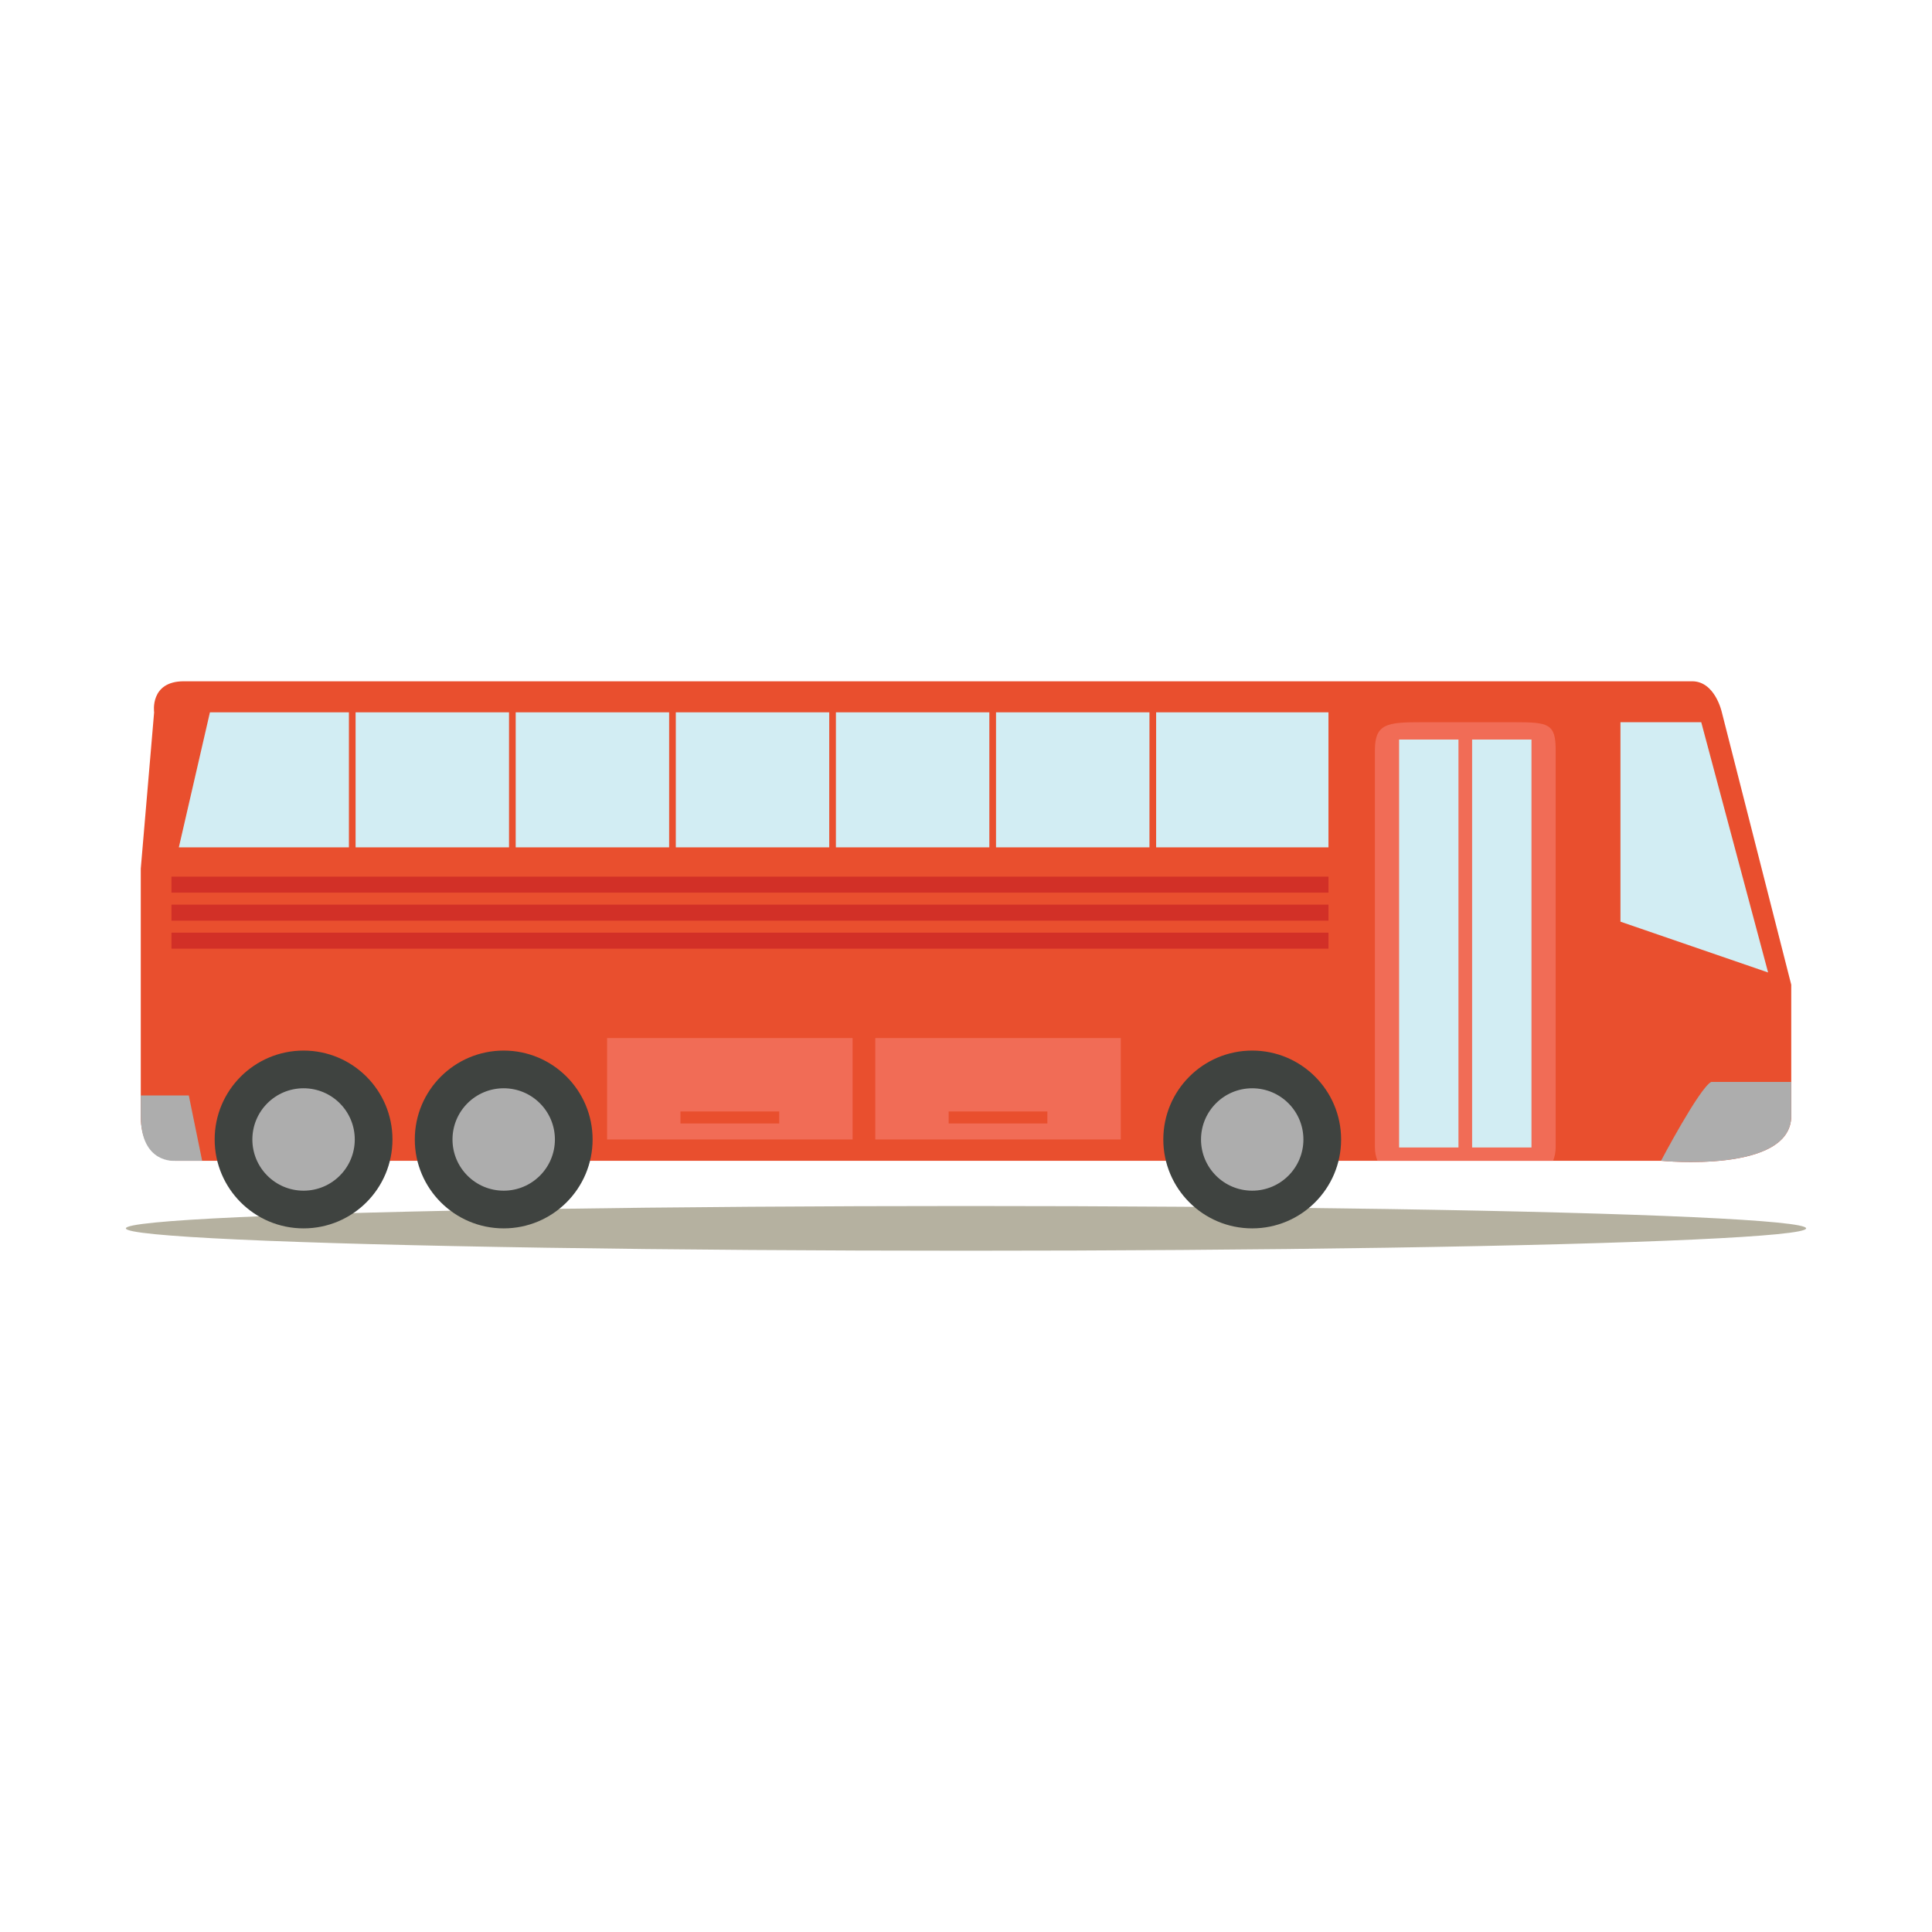 <?xml version="1.0" encoding="utf-8"?>
<!-- Generator: Adobe Illustrator 16.0.0, SVG Export Plug-In . SVG Version: 6.00 Build 0)  -->
<!DOCTYPE svg PUBLIC "-//W3C//DTD SVG 1.1//EN" "http://www.w3.org/Graphics/SVG/1.1/DTD/svg11.dtd">
<svg version="1.1" id="Layer_1" xmlns="http://www.w3.org/2000/svg" xmlns:xlink="http://www.w3.org/1999/xlink" x="0px" y="0px"
	 width="350px" height="350px" viewBox="0 0 350 350" enable-background="new 0 0 350 350" xml:space="preserve">
<g>
	<ellipse fill="#B5B1A0" cx="175" cy="222.53" rx="152.198" ry="4.05"/>
	<g>
		<path fill="#E94F2E" d="M311.929,129.044c0,0-1.208-5.624-5.382-5.624H166.661h-0.725H33.302c-6.219,0-5.382,5.624-5.382,5.624
			l-2.417,28.315c0,0,0,34.323,0,44.81c0,8.127,6.184,8.117,6.184,8.117h134.25h0.725h134.251c0,0,23.586,2.368,23.586-8.117
			c0-10.486,0-23.781,0-23.781L311.929,129.044z"/>
		<g>
			<polygon fill="#D2EDF3" points="308.197,130.836 293.56,130.836 293.56,166.969 320.308,176.172 			"/>
			<g>
				<path fill="#F16C56" d="M274.401,130.836H257.43c-6.15,0-8.353,0.271-8.353,5.077v71.914c0,0.856,0.165,1.679,0.459,2.46h31.832
					c0.294-0.781,0.459-1.604,0.459-2.46v-71.914C281.827,131.107,280.553,130.836,274.401,130.836z"/>
				<g>
					<rect x="253.462" y="133.974" fill="#D2EDF3" width="10.753" height="73.902"/>
					<rect x="266.688" y="133.974" fill="#D2EDF3" width="10.753" height="73.902"/>
				</g>
			</g>
			<g>
				<polygon fill="#D2EDF3" points="240.665,129.044 38.031,129.044 32.399,153.504 240.665,153.504 				"/>
				<rect x="208.235" y="127.87" fill="#E94F2E" width="1.209" height="27.313"/>
				<rect x="179.229" y="127.87" fill="#E94F2E" width="1.209" height="27.313"/>
				<rect x="150.225" y="127.87" fill="#E94F2E" width="1.208" height="27.313"/>
				<rect x="121.22" y="127.87" fill="#E94F2E" width="1.209" height="27.313"/>
				<rect x="92.214" y="127.87" fill="#E94F2E" width="1.209" height="27.313"/>
				<rect x="63.209" y="127.87" fill="#E94F2E" width="1.209" height="27.313"/>
			</g>
		</g>
		<g>
			<g>
				<circle fill="#3F4340" cx="54.994" cy="206.427" r="16.105"/>
				<circle fill="#ADADAD" cx="54.994" cy="206.427" r="9.276"/>
			</g>
			<g>
				<circle fill="#3F4340" cx="91.25" cy="206.427" r="16.105"/>
				<circle fill="#ADADAD" cx="91.25" cy="206.427" r="9.276"/>
			</g>
			<g>
				<circle fill="#3F4340" cx="226.85" cy="206.427" r="16.105"/>
				<circle fill="#ADADAD" cx="226.85" cy="206.427" r="9.275"/>
			</g>
		</g>
		<g>
			<path fill="#ADADAD" d="M324.498,202.169c0-1.992,0-4.084,0-6.168h-14.503c-2.175,1.175-9.083,14.285-9.083,14.285
				S324.498,212.654,324.498,202.169z"/>
			<path fill="#ADADAD" d="M25.502,198.45c0,1.431,0,2.69,0,3.719c0,8.729,6.184,8.117,6.184,8.117h4.935l-2.417-11.836H25.502z"/>
		</g>
		<g>
			<g>
				<g>
					<rect x="109.98" y="188.057" fill="#F16C56" width="44.475" height="18.369"/>
					<rect x="123.274" y="201.351" fill="#E94F2E" width="17.887" height="2.176"/>
				</g>
				<g>
					<rect x="158.564" y="188.057" fill="#F16C56" width="44.475" height="18.369"/>
					<rect x="171.858" y="201.351" fill="#E94F2E" width="17.886" height="2.176"/>
				</g>
			</g>
			<g>
				<rect x="31.062" y="158.809" fill="#D23027" width="209.604" height="2.9"/>
				<rect x="31.062" y="163.885" fill="#D23027" width="209.604" height="2.901"/>
				<rect x="31.062" y="168.961" fill="#D23027" width="209.604" height="2.9"/>
			</g>
		</g>
	</g>
</g>
</svg>
